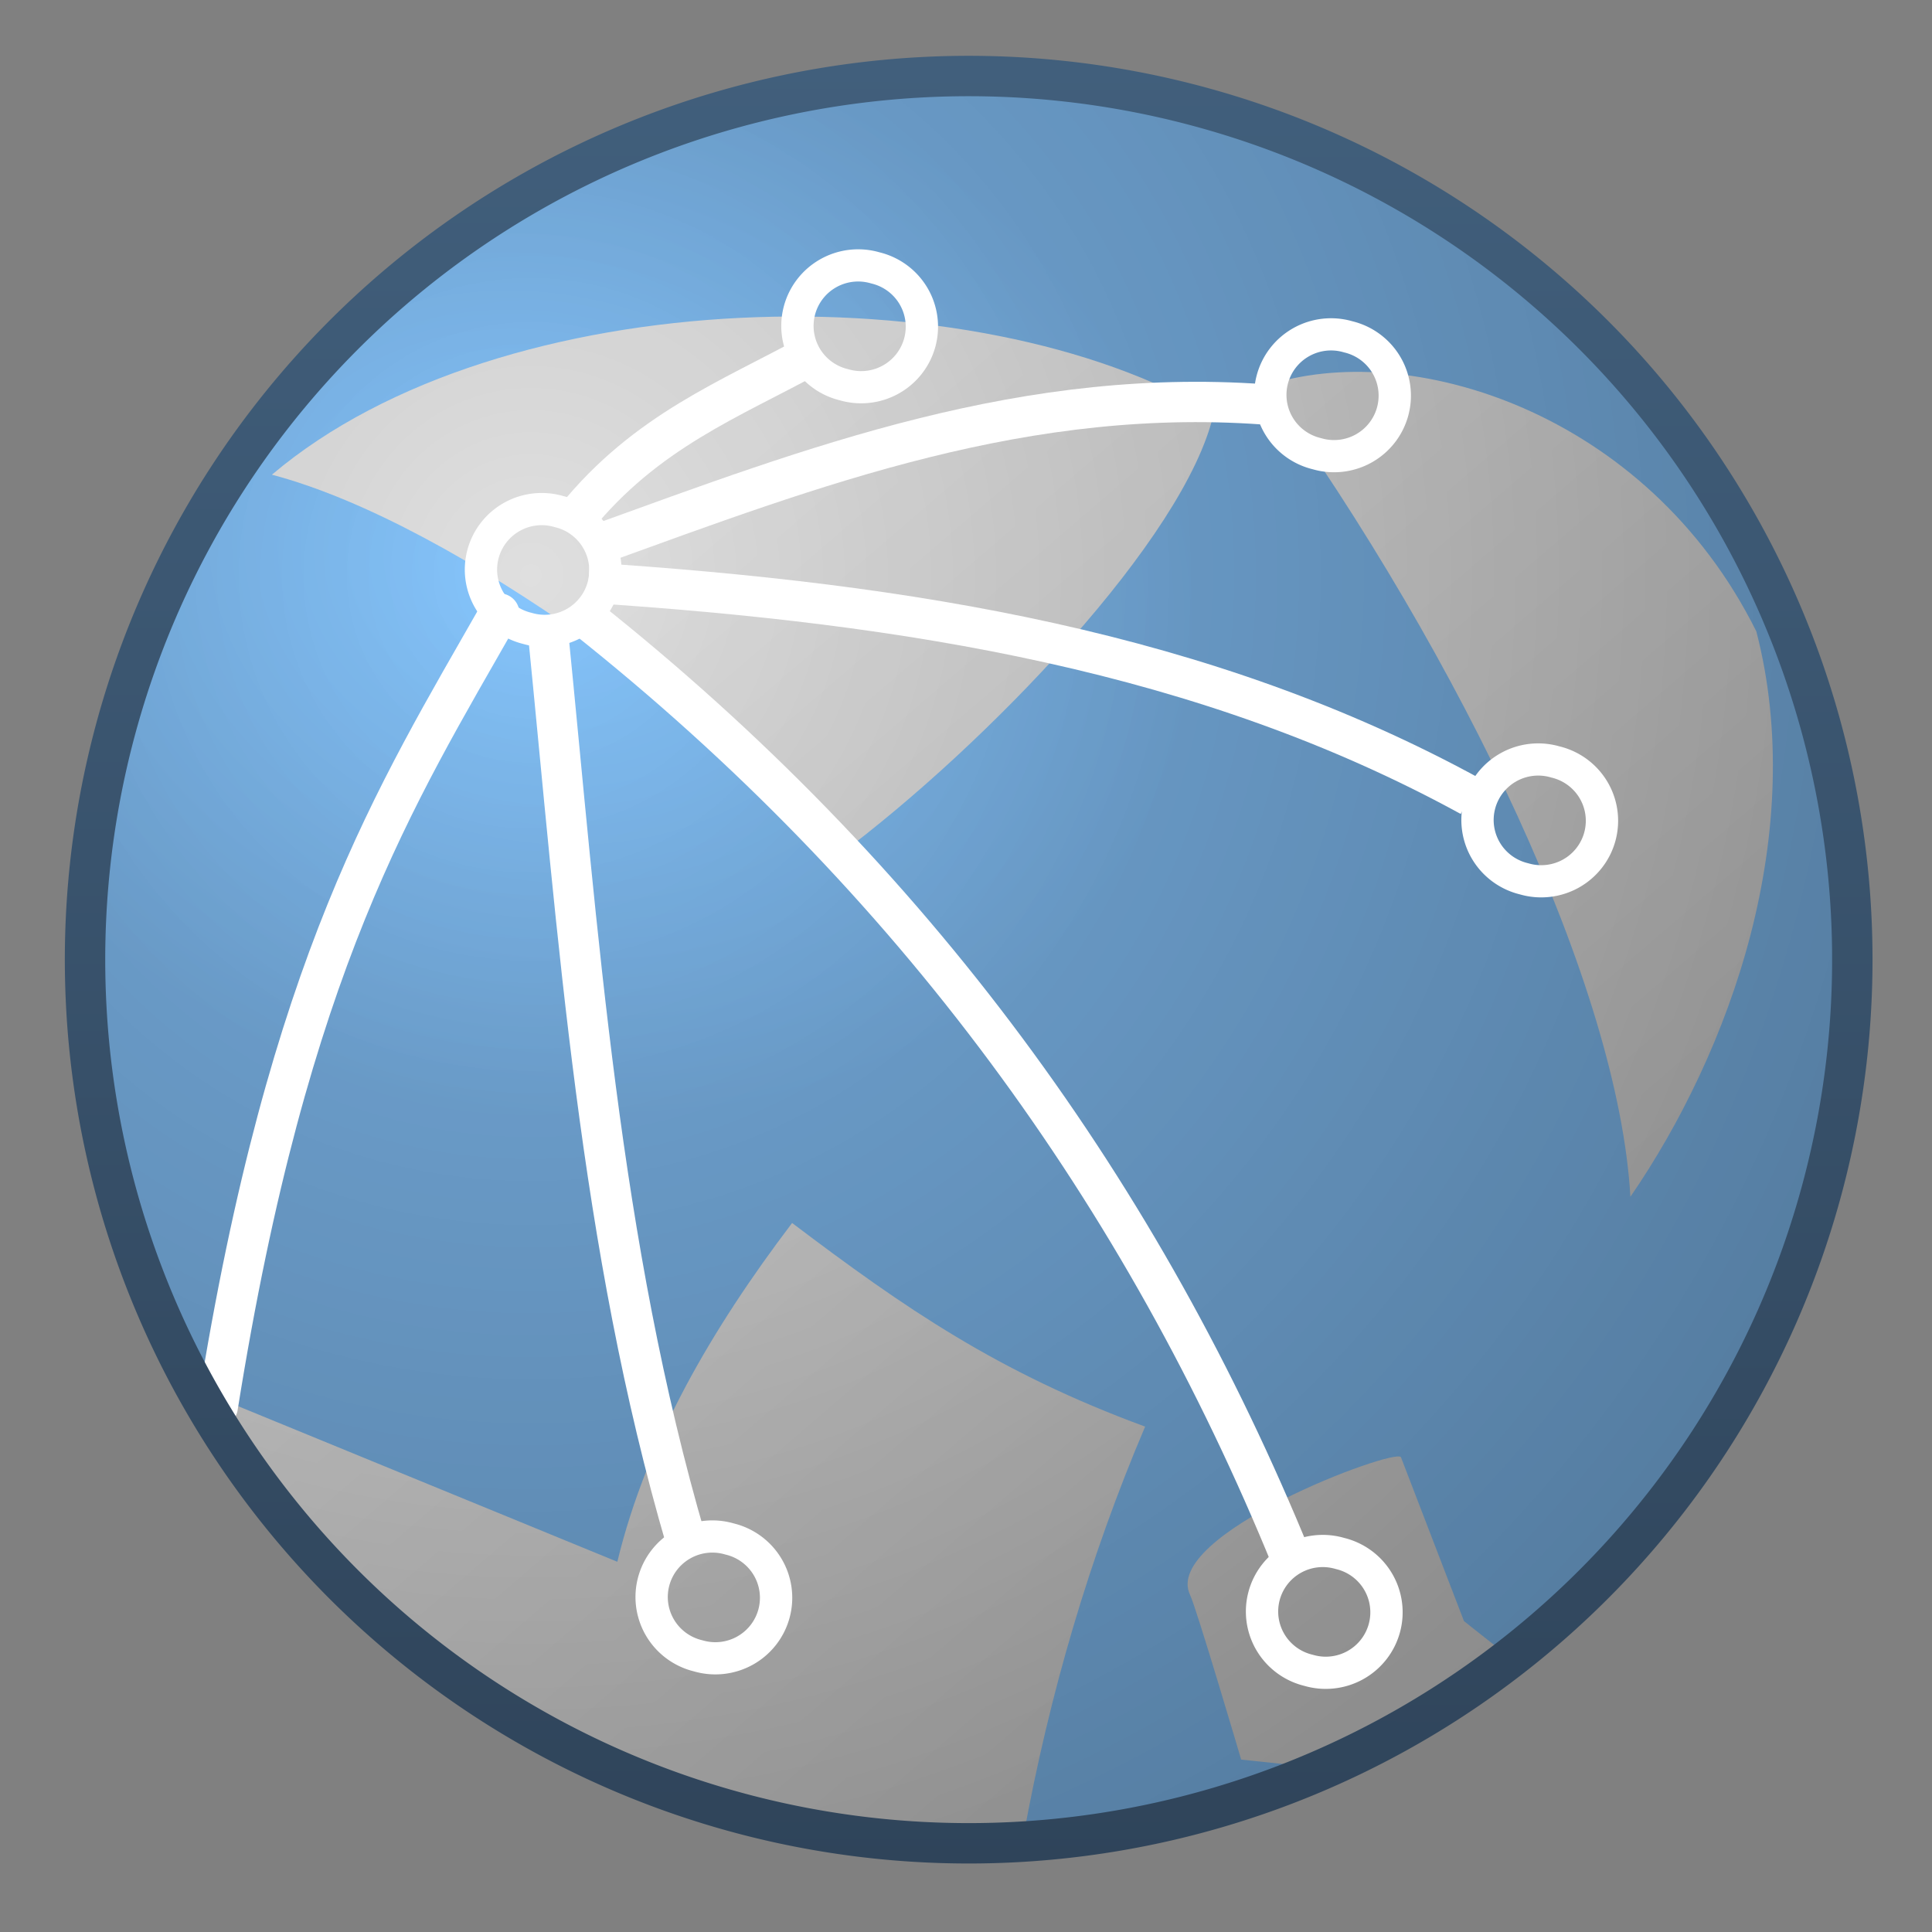 <?xml version="1.0" encoding="UTF-8" standalone="no"?>
<!-- Created with Inkscape (http://www.inkscape.org/) -->
<svg
   xmlns:dc="http://purl.org/dc/elements/1.1/"
   xmlns:cc="http://creativecommons.org/ns#"
   xmlns:rdf="http://www.w3.org/1999/02/22-rdf-syntax-ns#"
   xmlns:svg="http://www.w3.org/2000/svg"
   xmlns="http://www.w3.org/2000/svg"
   xmlns:xlink="http://www.w3.org/1999/xlink"
   xmlns:sodipodi="http://sodipodi.sourceforge.net/DTD/sodipodi-0.dtd"
   xmlns:inkscape="http://www.inkscape.org/namespaces/inkscape"
   width="128"
   height="128"
   id="svg52672"
   sodipodi:version="0.32"
   inkscape:version="0.46"
   version="1.0"
   sodipodi:docname="applications-internet.svg"
   inkscape:output_extension="org.inkscape.output.svg.inkscape">
  <rect width="100%" height="100%" fill="#808080" stroke="none"/>
  <defs
     id="defs52674">
    <linearGradient
       id="linearGradient3317">
      <stop
         id="stop3319"
         offset="0"
         style="stop-color:#bebebe;stop-opacity:1;" />
      <stop
         id="stop3321"
         offset="1"
         style="stop-color:#dfdfdf;stop-opacity:1;" />
    </linearGradient>
    <linearGradient
       id="linearGradient2539">
      <stop
         style="stop-color:#bebebe;stop-opacity:1;"
         offset="0"
         id="stop2541" />
      <stop
         style="stop-color:#dfdfdf;stop-opacity:1;"
         offset="1"
         id="stop2543" />
    </linearGradient>
    <linearGradient
       id="linearGradient3715">
      <stop
         id="stop3717"
         offset="0"
         style="stop-color:#f0f0f0;stop-opacity:1;" />
      <stop
         id="stop3719"
         offset="1"
         style="stop-color:#b4b4b4;stop-opacity:1;" />
    </linearGradient>
    <radialGradient
       inkscape:collect="always"
       xlink:href="#linearGradient5439"
       id="radialGradient7382"
       gradientUnits="userSpaceOnUse"
       gradientTransform="matrix(-2.3412465e-5,14.331,-14.553,-4.4864338e-5,14015.418,-7210.577)"
       cx="502.117"
       cy="970.293"
       fx="502.117"
       fy="970.293"
       r="6.83" />
    <linearGradient
       id="linearGradient25509">
      <stop
         id="stop25511"
         offset="0"
         style="stop-color:#000000;stop-opacity:0;" />
      <stop
         id="stop25513"
         offset="1"
         style="stop-color:#000000;stop-opacity:0.592;" />
    </linearGradient>
    <radialGradient
       inkscape:collect="always"
       xlink:href="#linearGradient25509"
       id="radialGradient25507"
       cx="502.001"
       cy="973.489"
       fx="502.001"
       fy="973.489"
       r="22.125"
       gradientUnits="userSpaceOnUse"
       gradientTransform="matrix(3.608,-0.967,1.011,3.774,-2293.673,-2212.323)" />
    <radialGradient
       inkscape:collect="always"
       xlink:href="#linearGradient5316"
       id="radialGradient7380"
       gradientUnits="userSpaceOnUse"
       gradientTransform="matrix(0.613,-5.6312102e-3,6.8728264e-3,0.748,188.714,244.055)"
       cx="500.157"
       cy="981.919"
       fx="500.157"
       fy="981.919"
       r="22.125" />
    <radialGradient
       inkscape:collect="always"
       xlink:href="#linearGradient5560"
       id="radialGradient7384"
       gradientUnits="userSpaceOnUse"
       gradientTransform="matrix(4.04,0,0,4.93,-1518.515,-3865.604)"
       cx="500.157"
       cy="981.919"
       fx="500.157"
       fy="981.919"
       r="22.125" />
    <linearGradient
       inkscape:collect="always"
       xlink:href="#linearGradient5362"
       id="linearGradient9188"
       gradientUnits="userSpaceOnUse"
       gradientTransform="matrix(2.677,0,0,2.677,-1298.621,-1690.72)"
       x1="504.92"
       y1="635.446"
       x2="504.482"
       y2="641.102" />
    <linearGradient
       inkscape:collect="always"
       xlink:href="#linearGradient5344"
       id="linearGradient9190"
       gradientUnits="userSpaceOnUse"
       gradientTransform="matrix(2.677,0,0,2.677,-1298.621,-1690.72)"
       x1="519.313"
       y1="723.67"
       x2="511.427"
       y2="667.208" />
    <linearGradient
       inkscape:collect="always"
       xlink:href="#linearGradient9863"
       id="linearGradient17013"
       x1="708.103"
       y1="846.431"
       x2="708.103"
       y2="799.586"
       gradientUnits="userSpaceOnUse"
       gradientTransform="matrix(2.677,0,0,2.677,-1834.094,-2141.092)" />
    <linearGradient
       inkscape:collect="always"
       xlink:href="#linearGradient5344"
       id="linearGradient9192"
       gradientUnits="userSpaceOnUse"
       x1="554.081"
       y1="928.806"
       x2="485.016"
       y2="996.306" />
    <linearGradient
       inkscape:collect="always"
       xlink:href="#linearGradient5316"
       id="linearGradient9194"
       gradientUnits="userSpaceOnUse"
       gradientTransform="matrix(2.532,0,0,2.532,-1220.25,-2379.988)"
       x1="500.698"
       y1="964.6"
       x2="500.698"
       y2="991.587" />
    <linearGradient
       inkscape:collect="always"
       xlink:href="#linearGradient2481"
       id="linearGradient9196"
       gradientUnits="userSpaceOnUse"
       gradientTransform="matrix(2.532,0,0,2.532,-1220.25,-2379.988)"
       x1="513.632"
       y1="948.985"
       x2="513.632"
       y2="975.589" />
    <linearGradient
       inkscape:collect="always"
       xlink:href="#linearGradient8702"
       id="linearGradient9198"
       gradientUnits="userSpaceOnUse"
       gradientTransform="matrix(2.532,0,0,2.532,-1220.25,-2379.988)"
       x1="522.628"
       y1="950.897"
       x2="522.628"
       y2="975.164" />
    <linearGradient
       inkscape:collect="always"
       xlink:href="#linearGradient5344"
       id="linearGradient17027"
       gradientUnits="userSpaceOnUse"
       gradientTransform="matrix(2.532,0,0,2.532,-1220.25,-2379.988)"
       x1="575.932"
       y1="986.973"
       x2="525.291"
       y2="952.67" />
    <linearGradient
       id="linearGradient12594">
      <stop
         id="stop12596"
         offset="0"
         style="stop-color:#e9b551;stop-opacity:1;" />
      <stop
         id="stop12598"
         offset="1"
         style="stop-color:#e9b551;stop-opacity:0;" />
    </linearGradient>
    <linearGradient
       id="linearGradient9863">
      <stop
         style="stop-color:#2f445a;stop-opacity:1;"
         offset="0"
         id="stop9865" />
      <stop
         style="stop-color:#415f7c;stop-opacity:1"
         offset="1"
         id="stop9867" />
    </linearGradient>
    <linearGradient
       inkscape:collect="always"
       xlink:href="#linearGradient5316"
       id="linearGradient12556"
       gradientUnits="userSpaceOnUse"
       gradientTransform="matrix(2.677,0,0,2.685,-1298.622,-1373.112)"
       x1="512.412"
       y1="519.07"
       x2="507.512"
       y2="537.494" />
    <linearGradient
       inkscape:collect="always"
       xlink:href="#linearGradient5439"
       id="linearGradient12560"
       gradientUnits="userSpaceOnUse"
       gradientTransform="matrix(2.677,0,0,2.685,-816.847,-621.304)"
       x1="308.789"
       y1="224.23"
       x2="341.081"
       y2="350.664" />
    <linearGradient
       inkscape:collect="always"
       xlink:href="#linearGradient5362"
       id="linearGradient12562"
       gradientUnits="userSpaceOnUse"
       gradientTransform="matrix(2.677,0,0,2.685,-1298.622,-1373.112)"
       x1="485.441"
       y1="511.164"
       x2="501.831"
       y2="538.164" />
    <linearGradient
       inkscape:collect="always"
       xlink:href="#linearGradient5316"
       id="linearGradient6342"
       gradientUnits="userSpaceOnUse"
       gradientTransform="matrix(2.677,0,0,2.685,-1298.622,-1373.112)"
       x1="516.899"
       y1="513.791"
       x2="529.977"
       y2="549.494" />
    <linearGradient
       inkscape:collect="always"
       xlink:href="#linearGradient5316"
       id="linearGradient12566"
       gradientUnits="userSpaceOnUse"
       gradientTransform="matrix(2.677,0,0,2.685,-1298.622,-1373.112)"
       x1="512.412"
       y1="519.07"
       x2="507.512"
       y2="537.494" />
    <linearGradient
       inkscape:collect="always"
       xlink:href="#linearGradient5344"
       id="linearGradient12568"
       gradientUnits="userSpaceOnUse"
       gradientTransform="matrix(2.677,0,0,2.685,-1298.622,-1373.112)"
       x1="510.481"
       y1="531.759"
       x2="507.98"
       y2="531.759" />
    <linearGradient
       inkscape:collect="always"
       xlink:href="#linearGradient5362"
       id="linearGradient12572"
       gradientUnits="userSpaceOnUse"
       gradientTransform="matrix(2.677,0,0,2.685,-1298.622,-1373.112)"
       x1="518.287"
       y1="504.695"
       x2="505.927"
       y2="537.369" />
    <linearGradient
       inkscape:collect="always"
       xlink:href="#linearGradient5344"
       id="linearGradient4344"
       gradientUnits="userSpaceOnUse"
       gradientTransform="matrix(2.677,0,0,2.685,-1298.622,-1373.112)"
       x1="584.781"
       y1="621.271"
       x2="523.338"
       y2="537.916" />
    <linearGradient
       id="linearGradient5560">
      <stop
         id="stop5562"
         offset="0"
         style="stop-color:#000000;stop-opacity:0;" />
      <stop
         id="stop5564"
         offset="1"
         style="stop-color:#000000;stop-opacity:0.483;" />
    </linearGradient>
    <linearGradient
       id="linearGradient2481">
      <stop
         id="stop2483"
         offset="0"
         style="stop-color:#87c6ff;stop-opacity:1;" />
      <stop
         style="stop-color:#75aadb;stop-opacity:1;"
         offset="0.5"
         id="stop3944" />
      <stop
         id="stop2485"
         offset="1"
         style="stop-color:#75aadb;stop-opacity:1;" />
    </linearGradient>
    <linearGradient
       inkscape:collect="always"
       xlink:href="#linearGradient5344"
       id="linearGradient3853"
       gradientUnits="userSpaceOnUse"
       gradientTransform="translate(-499.979,-219.992)"
       x1="546.651"
       y1="741.804"
       x2="519.126"
       y2="661.561" />
    <linearGradient
       inkscape:collect="always"
       xlink:href="#linearGradient5316"
       id="linearGradient3851"
       gradientUnits="userSpaceOnUse"
       gradientTransform="translate(-499.979,-219.992)"
       x1="516.587"
       y1="643.28"
       x2="518.949"
       y2="670.577" />
    <linearGradient
       inkscape:collect="always"
       xlink:href="#linearGradient5439"
       id="linearGradient3849"
       gradientUnits="userSpaceOnUse"
       gradientTransform="translate(-499.979,-159.992)"
       x1="500.92"
       y1="580.98"
       x2="509.076"
       y2="655.402" />
    <linearGradient
       inkscape:collect="always"
       xlink:href="#linearGradient5439"
       id="linearGradient3847"
       gradientUnits="userSpaceOnUse"
       gradientTransform="translate(-499.979,-159.992)"
       x1="497.421"
       y1="575.908"
       x2="510.125"
       y2="627.352" />
    <linearGradient
       inkscape:collect="always"
       xlink:href="#linearGradient5439"
       id="linearGradient3845"
       gradientUnits="userSpaceOnUse"
       gradientTransform="translate(-499.979,-159.992)"
       x1="501.652"
       y1="578.544"
       x2="517.696"
       y2="644.083" />
    <linearGradient
       inkscape:collect="always"
       xlink:href="#linearGradient5439"
       id="linearGradient3843"
       gradientUnits="userSpaceOnUse"
       gradientTransform="translate(-499.979,-159.992)"
       x1="495.646"
       y1="577.021"
       x2="510.032"
       y2="626.153" />
    <linearGradient
       inkscape:collect="always"
       xlink:href="#linearGradient5439"
       id="linearGradient3841"
       gradientUnits="userSpaceOnUse"
       gradientTransform="translate(-499.979,-159.992)"
       x1="494.886"
       y1="579.752"
       x2="514.155"
       y2="638.972" />
    <linearGradient
       inkscape:collect="always"
       xlink:href="#linearGradient5344"
       id="linearGradient3839"
       gradientUnits="userSpaceOnUse"
       gradientTransform="translate(-499.979,-219.992)"
       x1="537.084"
       y1="731.199"
       x2="502.28"
       y2="637.1" />
    <linearGradient
       inkscape:collect="always"
       xlink:href="#linearGradient5316"
       id="linearGradient3837"
       gradientUnits="userSpaceOnUse"
       gradientTransform="translate(-499.979,-219.992)"
       x1="505.921"
       y1="635.548"
       x2="508.997"
       y2="673.025" />
    <linearGradient
       inkscape:collect="always"
       xlink:href="#linearGradient5344"
       id="linearGradient3835"
       gradientUnits="userSpaceOnUse"
       gradientTransform="translate(-499.979,-219.992)"
       x1="514.155"
       y1="627.219"
       x2="480.25"
       y2="649.921" />
    <linearGradient
       inkscape:collect="always"
       xlink:href="#linearGradient5316"
       id="linearGradient3833"
       gradientUnits="userSpaceOnUse"
       gradientTransform="translate(-499.979,-219.992)"
       x1="506.875"
       y1="671.743"
       x2="506.594"
       y2="634.743" />
    <linearGradient
       inkscape:collect="always"
       xlink:href="#linearGradient5451"
       id="linearGradient3831"
       gradientUnits="userSpaceOnUse"
       gradientTransform="translate(-499.979,-219.992)"
       x1="485"
       y1="674.512"
       x2="533"
       y2="674.512" />
    <linearGradient
       inkscape:collect="always"
       xlink:href="#linearGradient5362"
       id="linearGradient3799"
       gradientUnits="userSpaceOnUse"
       gradientTransform="translate(-451.515,-605.893)"
       x1="482.227"
       y1="627.891"
       x2="545.375"
       y2="689.415" />
    <linearGradient
       id="linearGradient12336">
      <stop
         id="stop12338"
         offset="0"
         style="stop-color:#ff6e00;stop-opacity:1;" />
      <stop
         id="stop12340"
         offset="1"
         style="stop-color:#eb2600;stop-opacity:1;" />
    </linearGradient>
    <linearGradient
       inkscape:collect="always"
       xlink:href="#linearGradient5451"
       id="linearGradient6195"
       gradientUnits="userSpaceOnUse"
       gradientTransform="matrix(2.675,0,0,2.687,-1298.06,-1697.017)"
       x1="484.709"
       y1="674.931"
       x2="533.033"
       y2="674.931" />
    <linearGradient
       id="linearGradient5316">
      <stop
         style="stop-color:#87c7ff;stop-opacity:1;"
         offset="0"
         id="stop5320" />
      <stop
         style="stop-color:#74aadb;stop-opacity:1;"
         offset="1"
         id="stop5322" />
    </linearGradient>
    <linearGradient
       id="linearGradient5451">
      <stop
         style="stop-color:#000000;stop-opacity:0.351;"
         offset="0"
         id="stop5453" />
      <stop
         id="stop5459"
         offset="0.455"
         style="stop-color:#000000;stop-opacity:0.291;" />
      <stop
         style="stop-color:#000000;stop-opacity:0;"
         offset="1"
         id="stop5455" />
    </linearGradient>
    <linearGradient
       id="linearGradient5439">
      <stop
         style="stop-color:#ffffff;stop-opacity:1;"
         offset="0"
         id="stop5441" />
      <stop
         style="stop-color:#000000;stop-opacity:1;"
         offset="1"
         id="stop5443" />
    </linearGradient>
    <linearGradient
       id="linearGradient5362">
      <stop
         style="stop-color:#ffffff;stop-opacity:1;"
         offset="0"
         id="stop5364" />
      <stop
         style="stop-color:#ffffff;stop-opacity:0;"
         offset="1"
         id="stop5366" />
    </linearGradient>
    <linearGradient
       id="linearGradient8702">
      <stop
         id="stop8704"
         offset="0"
         style="stop-color:#87c7ff;stop-opacity:1;" />
      <stop
         id="stop8706"
         offset="1"
         style="stop-color:#74aadb;stop-opacity:1;" />
    </linearGradient>
    <linearGradient
       id="linearGradient5344">
      <stop
         style="stop-color:#000000;stop-opacity:1;"
         offset="0"
         id="stop5346" />
      <stop
         style="stop-color:#000000;stop-opacity:0;"
         offset="1"
         id="stop5348" />
    </linearGradient>
    <inkscape:perspective
       sodipodi:type="inkscape:persp3d"
       inkscape:vp_x="0 : 526.18109 : 1"
       inkscape:vp_y="0 : 1000 : 0"
       inkscape:vp_z="744.09448 : 526.18109 : 1"
       inkscape:persp3d-origin="372.04724 : 350.78739 : 1"
       id="perspective52680" />
    <linearGradient
       inkscape:collect="always"
       xlink:href="#linearGradient5344"
       id="linearGradient52740"
       gradientUnits="userSpaceOnUse"
       gradientTransform="matrix(2.677,0,0,2.667,-1298.621,-1683.122)"
       x1="538.978"
       y1="661.901"
       x2="514.361"
       y2="633.482" />
    <linearGradient
       inkscape:collect="always"
       xlink:href="#linearGradient5344"
       id="linearGradient52743"
       gradientUnits="userSpaceOnUse"
       gradientTransform="matrix(2.677,0,0,2.667,-1298.621,-1683.122)"
       x1="510.004"
       y1="631.069"
       x2="523.994"
       y2="656.275" />
    <linearGradient
       inkscape:collect="always"
       xlink:href="#linearGradient5344"
       id="linearGradient52746"
       gradientUnits="userSpaceOnUse"
       gradientTransform="matrix(2.677,0,0,2.667,-1298.621,-1683.122)"
       x1="550.919"
       y1="746.926"
       x2="514.252"
       y2="653.762" />
    <linearGradient
       inkscape:collect="always"
       xlink:href="#linearGradient8702"
       id="linearGradient52749"
       gradientUnits="userSpaceOnUse"
       gradientTransform="matrix(2.499,-5.778967e-2,4.3271185e-2,2.49,-1237.59,-1536.584)"
       x1="507.578"
       y1="652.321"
       x2="520.399"
       y2="671.723" />
    <linearGradient
       inkscape:collect="always"
       xlink:href="#linearGradient5362"
       id="linearGradient52753"
       gradientUnits="userSpaceOnUse"
       gradientTransform="matrix(2.677,0,0,2.667,-1298.621,-1683.122)"
       x1="482.228"
       y1="626.585"
       x2="506.506"
       y2="658.16" />
    <linearGradient
       inkscape:collect="always"
       xlink:href="#linearGradient5439"
       id="linearGradient52756"
       gradientUnits="userSpaceOnUse"
       gradientTransform="matrix(2.677,0,0,2.667,-1298.621,-1683.122)"
       x1="492.658"
       y1="626.408"
       x2="586.94"
       y2="745.664" />
    <inkscape:perspective
       id="perspective53831"
       inkscape:persp3d-origin="64 : 42.666667 : 1"
       inkscape:vp_z="128 : 64 : 1"
       inkscape:vp_y="0 : 1000 : 0"
       inkscape:vp_x="0 : 64 : 1"
       sodipodi:type="inkscape:persp3d" />
    <linearGradient
       inkscape:collect="always"
       xlink:href="#linearGradient5451"
       id="linearGradient54347"
       gradientUnits="userSpaceOnUse"
       gradientTransform="translate(-499.979,-219.992)"
       x1="485"
       y1="674.512"
       x2="533"
       y2="674.512" />
    <linearGradient
       inkscape:collect="always"
       xlink:href="#linearGradient5316"
       id="linearGradient54349"
       gradientUnits="userSpaceOnUse"
       gradientTransform="translate(-499.979,-219.992)"
       x1="506.875"
       y1="671.743"
       x2="506.594"
       y2="634.743" />
    <linearGradient
       inkscape:collect="always"
       xlink:href="#linearGradient5344"
       id="linearGradient54351"
       gradientUnits="userSpaceOnUse"
       gradientTransform="translate(-499.979,-219.992)"
       x1="514.155"
       y1="627.219"
       x2="480.25"
       y2="649.921" />
    <linearGradient
       inkscape:collect="always"
       xlink:href="#linearGradient5316"
       id="linearGradient54353"
       gradientUnits="userSpaceOnUse"
       gradientTransform="translate(-499.979,-219.992)"
       x1="505.921"
       y1="635.548"
       x2="508.997"
       y2="673.025" />
    <linearGradient
       inkscape:collect="always"
       xlink:href="#linearGradient5344"
       id="linearGradient54355"
       gradientUnits="userSpaceOnUse"
       gradientTransform="translate(-499.979,-219.992)"
       x1="537.084"
       y1="731.199"
       x2="502.28"
       y2="637.1" />
    <linearGradient
       inkscape:collect="always"
       xlink:href="#linearGradient5439"
       id="linearGradient54357"
       gradientUnits="userSpaceOnUse"
       gradientTransform="translate(-499.979,-159.992)"
       x1="494.886"
       y1="579.752"
       x2="514.155"
       y2="638.972" />
    <linearGradient
       inkscape:collect="always"
       xlink:href="#linearGradient5439"
       id="linearGradient54359"
       gradientUnits="userSpaceOnUse"
       gradientTransform="translate(-499.979,-159.992)"
       x1="495.646"
       y1="577.021"
       x2="510.032"
       y2="626.153" />
    <linearGradient
       inkscape:collect="always"
       xlink:href="#linearGradient5439"
       id="linearGradient54361"
       gradientUnits="userSpaceOnUse"
       gradientTransform="translate(-499.979,-159.992)"
       x1="501.652"
       y1="578.544"
       x2="517.696"
       y2="644.083" />
    <linearGradient
       inkscape:collect="always"
       xlink:href="#linearGradient5439"
       id="linearGradient54363"
       gradientUnits="userSpaceOnUse"
       gradientTransform="translate(-499.979,-159.992)"
       x1="497.421"
       y1="575.908"
       x2="510.125"
       y2="627.352" />
    <linearGradient
       inkscape:collect="always"
       xlink:href="#linearGradient5439"
       id="linearGradient54365"
       gradientUnits="userSpaceOnUse"
       gradientTransform="translate(-499.979,-159.992)"
       x1="500.92"
       y1="580.98"
       x2="509.076"
       y2="655.402" />
    <linearGradient
       inkscape:collect="always"
       xlink:href="#linearGradient5316"
       id="linearGradient54367"
       gradientUnits="userSpaceOnUse"
       gradientTransform="translate(-499.979,-219.992)"
       x1="516.587"
       y1="643.28"
       x2="518.949"
       y2="670.577" />
    <linearGradient
       inkscape:collect="always"
       xlink:href="#linearGradient5344"
       id="linearGradient54369"
       gradientUnits="userSpaceOnUse"
       gradientTransform="translate(-499.979,-219.992)"
       x1="546.651"
       y1="741.804"
       x2="519.126"
       y2="661.561" />
    <linearGradient
       inkscape:collect="always"
       xlink:href="#linearGradient5362"
       id="linearGradient54371"
       gradientUnits="userSpaceOnUse"
       gradientTransform="translate(-451.515,-605.893)"
       x1="482.227"
       y1="627.891"
       x2="545.375"
       y2="689.415" />
    <linearGradient
       inkscape:collect="always"
       xlink:href="#linearGradient5451"
       id="linearGradient54391"
       gradientUnits="userSpaceOnUse"
       gradientTransform="translate(-499.979,-219.992)"
       x1="485"
       y1="674.512"
       x2="533"
       y2="674.512" />
    <linearGradient
       inkscape:collect="always"
       xlink:href="#linearGradient5316"
       id="linearGradient54393"
       gradientUnits="userSpaceOnUse"
       gradientTransform="translate(-499.979,-219.992)"
       x1="506.875"
       y1="671.743"
       x2="506.594"
       y2="634.743" />
    <linearGradient
       inkscape:collect="always"
       xlink:href="#linearGradient5344"
       id="linearGradient54395"
       gradientUnits="userSpaceOnUse"
       gradientTransform="translate(-499.979,-219.992)"
       x1="514.155"
       y1="627.219"
       x2="480.25"
       y2="649.921" />
    <linearGradient
       inkscape:collect="always"
       xlink:href="#linearGradient5316"
       id="linearGradient54397"
       gradientUnits="userSpaceOnUse"
       gradientTransform="translate(-499.979,-219.992)"
       x1="505.921"
       y1="635.548"
       x2="508.997"
       y2="673.025" />
    <linearGradient
       inkscape:collect="always"
       xlink:href="#linearGradient5344"
       id="linearGradient54399"
       gradientUnits="userSpaceOnUse"
       gradientTransform="translate(-499.979,-219.992)"
       x1="537.084"
       y1="731.199"
       x2="502.28"
       y2="637.1" />
    <linearGradient
       inkscape:collect="always"
       xlink:href="#linearGradient5439"
       id="linearGradient54401"
       gradientUnits="userSpaceOnUse"
       gradientTransform="translate(-499.979,-159.992)"
       x1="494.886"
       y1="579.752"
       x2="514.155"
       y2="638.972" />
    <linearGradient
       inkscape:collect="always"
       xlink:href="#linearGradient5439"
       id="linearGradient54403"
       gradientUnits="userSpaceOnUse"
       gradientTransform="translate(-499.979,-159.992)"
       x1="495.646"
       y1="577.021"
       x2="510.032"
       y2="626.153" />
    <linearGradient
       inkscape:collect="always"
       xlink:href="#linearGradient5439"
       id="linearGradient54405"
       gradientUnits="userSpaceOnUse"
       gradientTransform="translate(-499.979,-159.992)"
       x1="501.652"
       y1="578.544"
       x2="517.696"
       y2="644.083" />
    <linearGradient
       inkscape:collect="always"
       xlink:href="#linearGradient5439"
       id="linearGradient54407"
       gradientUnits="userSpaceOnUse"
       gradientTransform="translate(-499.979,-159.992)"
       x1="497.421"
       y1="575.908"
       x2="510.125"
       y2="627.352" />
    <linearGradient
       inkscape:collect="always"
       xlink:href="#linearGradient5439"
       id="linearGradient54409"
       gradientUnits="userSpaceOnUse"
       gradientTransform="translate(-499.979,-159.992)"
       x1="500.92"
       y1="580.98"
       x2="509.076"
       y2="655.402" />
    <linearGradient
       inkscape:collect="always"
       xlink:href="#linearGradient5316"
       id="linearGradient54411"
       gradientUnits="userSpaceOnUse"
       gradientTransform="translate(-499.979,-219.992)"
       x1="516.587"
       y1="643.28"
       x2="518.949"
       y2="670.577" />
    <linearGradient
       inkscape:collect="always"
       xlink:href="#linearGradient5344"
       id="linearGradient54413"
       gradientUnits="userSpaceOnUse"
       gradientTransform="translate(-499.979,-219.992)"
       x1="546.651"
       y1="741.804"
       x2="519.126"
       y2="661.561" />
    <linearGradient
       inkscape:collect="always"
       xlink:href="#linearGradient5451"
       id="linearGradient54450"
       gradientUnits="userSpaceOnUse"
       gradientTransform="matrix(2.677,0,0,2.667,-1298.621,-1683.122)"
       x1="485"
       y1="674.512"
       x2="533"
       y2="674.512" />
    <linearGradient
       inkscape:collect="always"
       xlink:href="#linearGradient9863"
       id="linearGradient13537"
       gradientUnits="userSpaceOnUse"
       x1="531.373"
       y1="959.144"
       x2="487.921"
       y2="970.787" />
    <linearGradient
       inkscape:collect="always"
       xlink:href="#linearGradient5439"
       id="linearGradient14048"
       x1="24.529"
       y1="28.182"
       x2="207.968"
       y2="202.837"
       gradientUnits="userSpaceOnUse" />
    <radialGradient
       inkscape:collect="always"
       xlink:href="#linearGradient5316"
       id="radialGradient27777"
       gradientUnits="userSpaceOnUse"
       gradientTransform="matrix(0.613,-5.6312102e-3,6.8728264e-3,0.748,188.714,244.055)"
       cx="500.157"
       cy="981.919"
       fx="500.157"
       fy="981.919"
       r="22.125" />
    <radialGradient
       inkscape:collect="always"
       xlink:href="#linearGradient5316"
       id="radialGradient27842"
       gradientUnits="userSpaceOnUse"
       gradientTransform="matrix(0.613,-5.6312102e-3,6.8728264e-3,0.748,188.714,244.055)"
       cx="500.157"
       cy="981.919"
       fx="500.157"
       fy="981.919"
       r="22.125" />
    <radialGradient
       inkscape:collect="always"
       xlink:href="#linearGradient5439"
       id="radialGradient27844"
       gradientUnits="userSpaceOnUse"
       gradientTransform="matrix(-2.3412465e-5,14.331,-14.553,-4.4864338e-5,14015.418,-7210.577)"
       cx="502.117"
       cy="970.293"
       fx="502.117"
       fy="970.293"
       r="6.83" />
    <radialGradient
       inkscape:collect="always"
       xlink:href="#linearGradient25509"
       id="radialGradient27846"
       gradientUnits="userSpaceOnUse"
       gradientTransform="matrix(3.608,-0.967,1.011,3.774,-2293.673,-2212.323)"
       cx="502.001"
       cy="973.489"
       fx="502.001"
       fy="973.489"
       r="22.125" />
    <radialGradient
       inkscape:collect="always"
       xlink:href="#linearGradient5439"
       id="radialGradient27863"
       gradientUnits="userSpaceOnUse"
       gradientTransform="matrix(-6.2664022e-5,38.216,-38.952,-1.1963824e-4,37830.871,-19150.872)"
       cx="502.117"
       cy="970.293"
       fx="502.117"
       fy="970.293"
       r="6.83" />
    <radialGradient
       inkscape:collect="always"
       xlink:href="#linearGradient25509"
       id="radialGradient27867"
       gradientUnits="userSpaceOnUse"
       gradientTransform="matrix(3.608,-0.967,1.011,3.774,-2293.673,-2212.323)"
       cx="502.001"
       cy="973.489"
       fx="502.001"
       fy="973.489"
       r="22.125" />
    <radialGradient
       inkscape:collect="always"
       xlink:href="#linearGradient5316"
       id="radialGradient28395"
       gradientUnits="userSpaceOnUse"
       gradientTransform="matrix(0.613,-5.6312102e-3,6.8728264e-3,0.748,188.714,244.055)"
       cx="500.157"
       cy="981.919"
       fx="500.157"
       fy="981.919"
       r="22.125" />
    <radialGradient
       inkscape:collect="always"
       xlink:href="#linearGradient25509"
       id="radialGradient2943"
       gradientUnits="userSpaceOnUse"
       gradientTransform="matrix(3.608,-0.967,0.946,3.529,-2229.855,-1974.137)"
       cx="502.001"
       cy="973.489"
       fx="502.001"
       fy="973.489"
       r="22.125" />
    <linearGradient
       inkscape:collect="always"
       xlink:href="#linearGradient3317"
       id="linearGradient2545"
       x1="91.5"
       y1="98.5"
       x2="39.5"
       y2="38"
       gradientUnits="userSpaceOnUse" />
  </defs>
  <sodipodi:namedview
     id="base"
     pagecolor="#ffffff"
     bordercolor="#666666"
     borderopacity="1.0"
     inkscape:pageopacity="0.0"
     inkscape:pageshadow="2"
     inkscape:zoom="1.4142136"
     inkscape:cx="205.32464"
     inkscape:cy="57.905535"
     inkscape:document-units="px"
     inkscape:current-layer="layer1"
     showgrid="false"
     inkscape:window-width="1024"
     inkscape:window-height="714"
     inkscape:window-x="0"
     inkscape:window-y="24"
     showguides="true"
     inkscape:guide-bbox="true" />
  <g
     inkscape:label="Capa 1"
     inkscape:groupmode="layer"
     id="layer1">
    <path
       transform="matrix(-0.693,2.576,-2.585,-0.69,2905.91,-582.445)"
       sodipodi:type="arc"
       style="fill:url(#radialGradient28395);fill-opacity:1;stroke:none;stroke-width:0.5;stroke-linecap:round;stroke-linejoin:round;stroke-miterlimit:4;stroke-dasharray:none;stroke-opacity:1;display:inline"
       id="path27746"
       sodipodi:cx="509"
       sodipodi:cy="962.98718"
       sodipodi:rx="21.875"
       sodipodi:ry="21.875"
       d="M 530.875,962.987 A 21.875,21.875 0 1 1 487.125,962.987 A 21.875,21.875 0 1 1 530.875,962.987 z"
       inkscape:export-filename="/home/dafeba/DCV/tallerD/bocetos/08-09-22-hastaahora.png"
       inkscape:export-xdpi="57.964222"
       inkscape:export-ydpi="57.964222" />
    <path
       style="fill:url(#linearGradient2545);fill-rule:evenodd;stroke:none;stroke-width:1px;stroke-linecap:butt;stroke-linejoin:miter;stroke-opacity:1;display:inline;fill-opacity:1"
       d="M 115.981,61.917 C 117.672,55.382 118.061,48.381 116.361,41.831 C 109.093,27.224 93.283,22.404 83.848,25.559 C 96.908,43.757 107.225,65.404 108.018,79.289 C 111.295,74.52 114.289,68.452 115.981,61.917 z M 99.136,109.098 L 96.993,107.404 L 92.815,96.54 C 92.396,95.917 76.941,101.68 78.844,105.665 C 79.281,106.58 82.23,116.576 82.23,116.576 L 86.524,117.032 C 90.928,114.508 95.884,112.379 99.136,109.098 z M 75.867,94.517 C 66.101,90.925 59.921,86.653 52.479,81.026 C 47.109,88.105 42.833,95.476 40.9,103.472 L 13.215,92.113 C 17.619,100.445 27.46,113.05 45.187,118.765 C 51.67,120.856 60.247,122.218 67.845,121.45 C 69.536,112.239 72.175,103.194 75.867,94.517 z M 80.409,27.401 C 64.677,18.008 33.271,18.533 18.013,31.45 C 30.388,34.711 48.119,48.417 55.568,56.66 C 65.354,49.349 78.535,35.638 80.409,27.401 z"
       id="path27748"
       inkscape:export-filename="/home/dafeba/DCV/tallerD/bocetos/08-09-22-hastaahora.png"
       inkscape:export-xdpi="57.964222"
       inkscape:export-ydpi="57.964222" />
    <path
       inkscape:export-ydpi="57.964222"
       inkscape:export-xdpi="57.964222"
       inkscape:export-filename="/home/dafeba/DCV/tallerD/bocetos/08-09-22-hastaahora.png"
       d="M 530.875,962.987 A 21.875,21.875 0 1 1 487.125,962.987 A 21.875,21.875 0 1 1 530.875,962.987 z"
       sodipodi:ry="21.875"
       sodipodi:rx="21.875"
       sodipodi:cy="962.98718"
       sodipodi:cx="509"
       id="path25487"
       style="fill:url(#radialGradient2943);fill-opacity:1;stroke:none;stroke-width:0.5;stroke-linecap:round;stroke-linejoin:round;stroke-miterlimit:4;stroke-dasharray:none;stroke-opacity:1;display:inline"
       sodipodi:type="arc"
       transform="matrix(-0.693,2.576,-2.585,-0.69,2905.91,-582.445)" />
    <path
       sodipodi:type="arc"
       style="fill:none;fill-opacity:1;stroke:#ffffff;stroke-width:0.8;stroke-linecap:round;stroke-linejoin:round;stroke-miterlimit:4;stroke-dasharray:none;stroke-opacity:1;display:inline"
       id="path27751"
       sodipodi:cx="501.69226"
       sodipodi:cy="975.72949"
       sodipodi:rx="1.5026019"
       sodipodi:ry="1.5026019"
       d="M 503.195,975.729 A 1.503,1.503 0 1 1 500.19,975.729 A 1.503,1.503 0 1 1 503.195,975.729 z"
       transform="matrix(-0.693,2.576,-2.585,-0.69,2905.92,-581.344)"
       inkscape:export-filename="/home/dafeba/DCV/tallerD/bocetos/08-09-22-hastaahora.png"
       inkscape:export-xdpi="57.964222"
       inkscape:export-ydpi="57.964222" />
    <path
       style="fill:none;fill-rule:evenodd;stroke:#ffffff;stroke-width:2.672px;stroke-linecap:butt;stroke-linejoin:miter;stroke-opacity:1;display:inline"
       d="M 38.985,38.601 C 60.256,39.987 79.89,43.161 97.416,52.754"
       id="path27753"
       sodipodi:nodetypes="cc"
       inkscape:export-filename="/home/dafeba/DCV/tallerD/bocetos/08-09-22-hastaahora.png"
       inkscape:export-xdpi="57.964222"
       inkscape:export-ydpi="57.964222" />
    <path
       style="fill:none;fill-rule:evenodd;stroke:#ffffff;stroke-width:2.672px;stroke-linecap:butt;stroke-linejoin:round;stroke-opacity:1;display:inline"
       d="M 38.724,40.861 C 60.576,58.186 75.75,79.252 85.571,103.32"
       id="path27755"
       sodipodi:nodetypes="cc"
       inkscape:export-filename="/home/dafeba/DCV/tallerD/bocetos/08-09-22-hastaahora.png"
       inkscape:export-xdpi="57.964222"
       inkscape:export-ydpi="57.964222" />
    <path
       style="fill:none;fill-rule:evenodd;stroke:#ffffff;stroke-width:2.672px;stroke-linecap:butt;stroke-linejoin:round;stroke-opacity:1;display:inline"
       d="M 84.489,26.851 C 68.022,25.459 53.85,30.926 39.576,36.085"
       id="path27757"
       sodipodi:nodetypes="cc"
       inkscape:export-filename="/home/dafeba/DCV/tallerD/bocetos/08-09-22-hastaahora.png"
       inkscape:export-xdpi="57.964222"
       inkscape:export-ydpi="57.964222" />
    <path
       style="fill:none;fill-rule:evenodd;stroke:#ffffff;stroke-width:2.672px;stroke-linecap:butt;stroke-linejoin:round;stroke-opacity:1;display:inline"
       d="M 38.145,34.322 C 42.817,28.549 48.408,26.438 53.788,23.487"
       id="path27759"
       sodipodi:nodetypes="cc"
       inkscape:export-filename="/home/dafeba/DCV/tallerD/bocetos/08-09-22-hastaahora.png"
       inkscape:export-xdpi="57.964222"
       inkscape:export-ydpi="57.964222" />
    <path
       style="fill:none;fill-rule:evenodd;stroke:#ffffff;stroke-width:2.672px;stroke-linecap:butt;stroke-linejoin:round;stroke-opacity:1;display:inline"
       d="M 36.277,41.588 C 38.31,61.937 39.708,82.469 45.453,102.078"
       id="path27761"
       sodipodi:nodetypes="cc"
       inkscape:export-filename="/home/dafeba/DCV/tallerD/bocetos/08-09-22-hastaahora.png"
       inkscape:export-xdpi="57.964222"
       inkscape:export-ydpi="57.964222" />
    <path
       transform="matrix(-0.693,2.576,-2.585,-0.69,2926.887,-597.488)"
       d="M 503.195,975.729 A 1.503,1.503 0 1 1 500.19,975.729 A 1.503,1.503 0 1 1 503.195,975.729 z"
       sodipodi:ry="1.5026019"
       sodipodi:rx="1.5026019"
       sodipodi:cy="975.72949"
       sodipodi:cx="501.69226"
       id="path27763"
       style="fill:none;fill-opacity:1;stroke:#ffffff;stroke-width:0.8;stroke-linecap:round;stroke-linejoin:round;stroke-miterlimit:4;stroke-dasharray:none;stroke-opacity:1;display:inline"
       sodipodi:type="arc"
       inkscape:export-filename="/home/dafeba/DCV/tallerD/bocetos/08-09-22-hastaahora.png"
       inkscape:export-xdpi="57.964222"
       inkscape:export-ydpi="57.964222" />
    <path
       sodipodi:type="arc"
       style="fill:none;fill-opacity:1;stroke:#ffffff;stroke-width:0.8;stroke-linecap:round;stroke-linejoin:round;stroke-miterlimit:4;stroke-dasharray:none;stroke-opacity:1;display:inline"
       id="path27765"
       sodipodi:cx="501.69226"
       sodipodi:cy="975.72949"
       sodipodi:rx="1.5026019"
       sodipodi:ry="1.5026019"
       d="M 503.195,975.729 A 1.503,1.503 0 1 1 500.19,975.729 A 1.503,1.503 0 1 1 503.195,975.729 z"
       transform="matrix(-0.693,2.576,-2.585,-0.69,2958.217,-592.92)"
       inkscape:export-filename="/home/dafeba/DCV/tallerD/bocetos/08-09-22-hastaahora.png"
       inkscape:export-xdpi="57.964222"
       inkscape:export-ydpi="57.964222" />
    <path
       transform="matrix(-0.693,2.576,-2.585,-0.69,2971.944,-564.754)"
       d="M 503.195,975.729 A 1.503,1.503 0 1 1 500.19,975.729 A 1.503,1.503 0 1 1 503.195,975.729 z"
       sodipodi:ry="1.5026019"
       sodipodi:rx="1.5026019"
       sodipodi:cy="975.72949"
       sodipodi:cx="501.69226"
       id="path27767"
       style="fill:none;fill-opacity:1;stroke:#ffffff;stroke-width:0.8;stroke-linecap:round;stroke-linejoin:round;stroke-miterlimit:4;stroke-dasharray:none;stroke-opacity:1;display:inline"
       sodipodi:type="arc"
       inkscape:export-filename="/home/dafeba/DCV/tallerD/bocetos/08-09-22-hastaahora.png"
       inkscape:export-xdpi="57.964222"
       inkscape:export-ydpi="57.964222" />
    <path
       sodipodi:type="arc"
       style="fill:none;fill-opacity:1;stroke:#ffffff;stroke-width:0.8;stroke-linecap:round;stroke-linejoin:round;stroke-miterlimit:4;stroke-dasharray:none;stroke-opacity:1;display:inline"
       id="path27769"
       sodipodi:cx="501.69226"
       sodipodi:cy="975.72949"
       sodipodi:rx="1.5026019"
       sodipodi:ry="1.5026019"
       d="M 503.195,975.729 A 1.503,1.503 0 1 1 500.19,975.729 A 1.503,1.503 0 1 1 503.195,975.729 z"
       transform="matrix(-0.693,2.576,-2.585,-0.69,2957.668,-512.315)"
       inkscape:export-filename="/home/dafeba/DCV/tallerD/bocetos/08-09-22-hastaahora.png"
       inkscape:export-xdpi="57.964222"
       inkscape:export-ydpi="57.964222" />
    <path
       transform="matrix(-0.693,2.576,-2.585,-0.69,2917.228,-513.275)"
       d="M 503.195,975.729 A 1.503,1.503 0 1 1 500.19,975.729 A 1.503,1.503 0 1 1 503.195,975.729 z"
       sodipodi:ry="1.5026019"
       sodipodi:rx="1.5026019"
       sodipodi:cy="975.72949"
       sodipodi:cx="501.69226"
       id="path27771"
       style="fill:none;fill-opacity:1;stroke:#ffffff;stroke-width:0.8;stroke-linecap:round;stroke-linejoin:round;stroke-miterlimit:4;stroke-dasharray:none;stroke-opacity:1;display:inline"
       sodipodi:type="arc"
       inkscape:export-filename="/home/dafeba/DCV/tallerD/bocetos/08-09-22-hastaahora.png"
       inkscape:export-xdpi="57.964222"
       inkscape:export-ydpi="57.964222" />
    <path
       sodipodi:nodetypes="cc"
       id="path27773"
       d="M 33.083,40.645 C 26.194,52.756 19.135,63.724 14.425,93.21"
       style="fill:none;fill-rule:evenodd;stroke:#ffffff;stroke-width:2.672px;stroke-linecap:round;stroke-linejoin:round;stroke-opacity:1;display:inline"
       inkscape:export-filename="/home/dafeba/DCV/tallerD/bocetos/08-09-22-hastaahora.png"
       inkscape:export-xdpi="57.964222"
       inkscape:export-ydpi="57.964222" />
    <path
       inkscape:export-ydpi="57.964222"
       inkscape:export-xdpi="57.964222"
       inkscape:export-filename="/home/dafeba/DCV/tallerD/bocetos/08-09-22-hastaahora.png"
       sodipodi:type="arc"
       style="fill:none;fill-opacity:1;stroke:url(#linearGradient13537);stroke-width:1;stroke-linecap:round;stroke-linejoin:round;stroke-miterlimit:4;stroke-dasharray:none;stroke-opacity:1;display:inline"
       id="path13533"
       sodipodi:cx="509"
       sodipodi:cy="962.98718"
       sodipodi:rx="21.875"
       sodipodi:ry="21.875"
       d="M 530.875,962.987 A 21.875,21.875 0 1 1 487.125,962.987 A 21.875,21.875 0 1 1 530.875,962.987 z"
       transform="matrix(-0.693,2.585,-2.585,-0.693,2906.236,-584.835)" />
  </g>
</svg>
